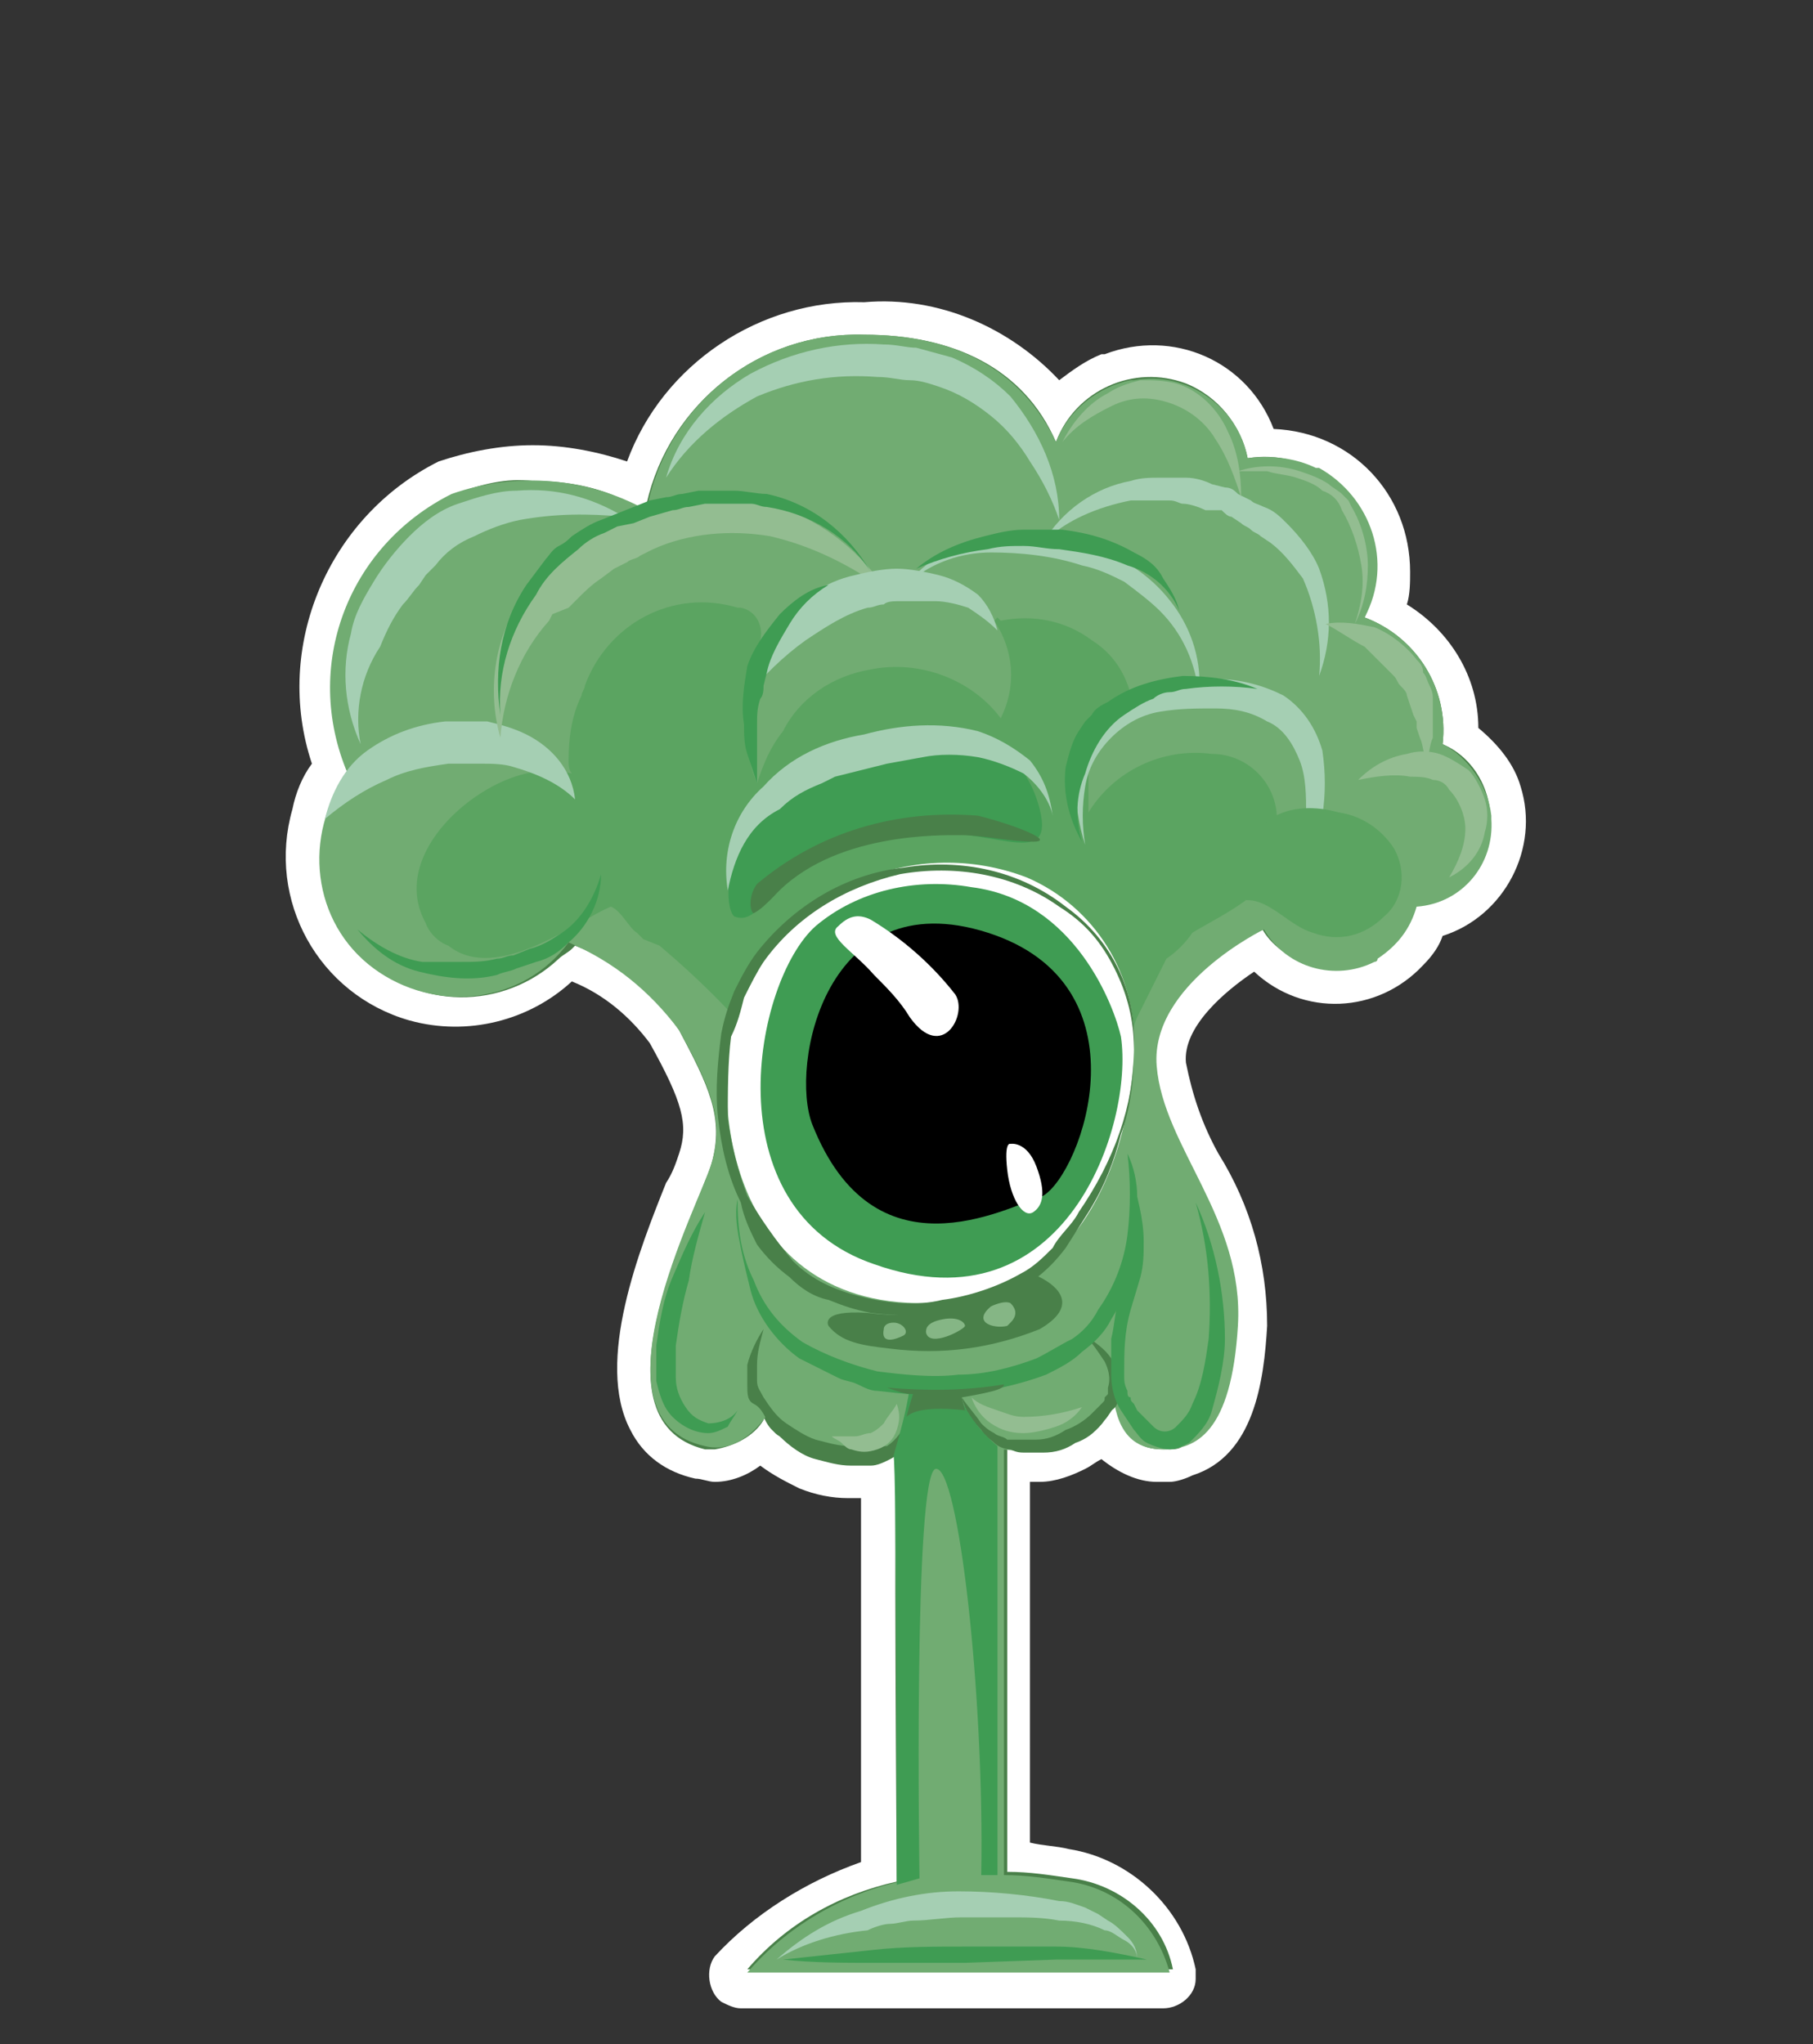 <?xml version="1.0" encoding="utf-8"?>
<!-- Generator: Adobe Illustrator 22.0.0, SVG Export Plug-In . SVG Version: 6.00 Build 0)  -->
<svg version="1.1" id="Слой_1" xmlns="http://www.w3.org/2000/svg" xmlns:xlink="http://www.w3.org/1999/xlink" x="0px" y="0px"
	 viewBox="0 0 55.8 62.9" style="enable-background:new 0 0 55.8 62.9;" xml:space="preserve">
<rect x="0" y="0" width="55.8" height="62.9" fill="#333333" stroke="none"/>
<title>10_1</title>
<path style="fill:#498049;" d="M22.9,61.3c-0.3,0-0.5-0.2-0.5-0.4c0,0,0,0,0-0.1c0-0.1,0-0.2,0.1-0.3c1.2-1.4,2.8-2.4,4.6-2.9
	c0-3.1-0.1-11.1,0-12h-0.9c-0.5,0-0.9-0.1-1.4-0.2c-0.5-0.2-0.9-0.4-1.3-0.8l-0.1-0.1c-0.4,0.4-0.9,0.6-1.5,0.6h-0.5
	c-0.7-0.1-1.4-0.6-1.7-1.3c-1-1.9,0.4-5.2,1.2-7.2c0.2-0.4,0.3-0.8,0.4-1c0.3-1.1,0-2-1-3.8c-0.7-1-1.6-1.8-2.7-2.3l-0.2,0.2
	c-1.9,1.8-4.9,1.8-6.7-0.1c-1.2-1.2-1.7-3.1-1.1-4.7c0.1-0.5,0.3-1,0.6-1.4c-1.2-3.4,0.3-7.2,3.5-8.8c0.8-0.3,1.7-0.5,2.6-0.5
	c1.1,0,2.2,0.2,3.2,0.7c0.9-3.1,3.8-5.2,7-5.1c2.7,0,4.8,1,5.9,2.8c1.2-1.6,3.4-1.9,4.9-0.7c0,0,0,0,0.1,0c0.6,0.4,1,1,1.3,1.7H39
	c2.2,0,3.9,1.7,3.9,3.9v0c0,0.4-0.1,0.8-0.2,1.2c1.4,0.7,2.3,2.1,2.3,3.7v0.1c1.5,0.9,1.9,2.8,1,4.2c0,0,0,0,0,0.1
	c-0.5,0.7-1.2,1.2-2,1.4c-0.6,1.6-2.4,2.4-4,1.8c-0.5-0.2-1-0.5-1.3-0.9c-0.8,0.6-2.7,1.9-2.6,3.6c0.1,1.1,0.5,2.1,1,3
	c0.9,1.5,1.4,3.2,1.4,5c-0.1,2.5-0.8,3.8-2,4.2C36.3,45,36.2,45,36,45h-0.3c-0.7,0-1.3-0.3-1.6-0.9c-0.2,0.2-0.5,0.4-0.8,0.6
	c-0.4,0.2-0.8,0.3-1.2,0.4h-0.7v12.1c0.5,0,1.1,0.1,1.6,0.2c1.7,0.3,3.1,1.5,3.5,3.2c0,0.3-0.1,0.5-0.4,0.6H36L22.9,61.3z"/>
<path style="fill:#FFFFFF;" d="M26.6,10.3c2.7,0,4.9,1,5.9,3.3c0.6-1.6,2.4-2.4,4-1.8c1,0.4,1.7,1.3,1.9,2.3c1.8-0.3,3.6,1,3.9,2.8
	c0.1,0.7,0,1.4-0.3,2.1c1.6,0.6,2.6,2.2,2.4,3.9c1.2,0.5,1.8,2,1.3,3.3c0,0,0,0.1-0.1,0.1c-0.4,0.8-1.2,1.4-2.1,1.5
	c-0.3,1.4-1.7,2.2-3.1,1.9c0,0,0,0,0,0c-0.7-0.2-1.3-0.6-1.6-1.2l0,0c0,0-3.4,1.7-3.3,4.2s2.6,4.6,2.5,8c-0.1,2.7-0.8,3.5-1.6,3.8
	c-0.1,0.1-0.3,0.1-0.4,0.1h-0.2c-0.7,0-1.2-0.3-1.4-1.4l-0.1,0.1c-0.1,0.1-0.2,0.3-0.3,0.4c-0.2,0.3-0.5,0.5-0.8,0.6
	c-0.3,0.2-0.6,0.3-1,0.3h-0.5c-0.2,0-0.3,0-0.5-0.1H31v13.1c0.7,0,1.3,0.1,2,0.2c1.5,0.2,2.8,1.3,3.1,2.8H23
	c1.2-1.4,2.8-2.3,4.6-2.7c0,0-0.1-13.1,0-13.1v-0.1l-0.2,0.1C27.2,44.9,27,45,26.8,45h-0.6c-0.4,0-0.8-0.1-1.2-0.2
	c-0.4-0.1-0.8-0.4-1.1-0.7c-0.2-0.1-0.3-0.3-0.4-0.5v0.1c-0.3,0.5-0.9,0.8-1.5,0.9h-0.3c-3.7-0.9-0.2-7.4,0.2-8.8s-0.1-2.4-1-4.1
	c-0.8-1.2-1.9-2.1-3.2-2.6l-0.1,0.1c-0.1,0.1-0.3,0.2-0.4,0.3c-1.7,1.6-4.4,1.6-6-0.1c-1-1.1-1.4-2.7-1-4.1l0,0
	c0.1-0.5,0.3-1.1,0.6-1.5c-1.4-3.3,0-7,3.2-8.6c0.8-0.3,1.6-0.5,2.4-0.4c1.1,0,2.2,0.2,3.2,0.8l0.2-0.1h0.1
	C20.6,12.4,23.4,10.2,26.6,10.3 M26.6,9.3c-3.2-0.1-6.2,1.9-7.3,4.9c-0.9-0.3-1.9-0.5-2.9-0.5c-1,0-2,0.2-2.9,0.5
	c-3.4,1.7-5.1,5.7-3.9,9.3c-0.3,0.4-0.5,0.9-0.6,1.4c-0.8,2.8,0.8,5.7,3.6,6.5c0,0,0,0,0,0c1.8,0.5,3.7,0,5-1.2l0,0
	c1,0.4,1.8,1.1,2.4,1.9c1,1.8,1.2,2.5,0.9,3.4c-0.1,0.3-0.2,0.6-0.4,0.9c-0.8,2-2.2,5.5-1.1,7.6c0.4,0.8,1.1,1.3,2,1.5
	c0.2,0,0.4,0.1,0.6,0.1c0.5,0,1-0.2,1.4-0.5c0.4,0.3,0.8,0.5,1.2,0.7c0.5,0.2,1,0.3,1.5,0.3h0.4v11.2c-1.7,0.6-3.3,1.6-4.5,2.9
	c-0.3,0.4-0.2,1.1,0.2,1.4h0c0.2,0.1,0.4,0.2,0.6,0.2h13c0.5,0,1-0.4,1-0.9c0,0,0-0.1,0-0.1v-0.2c-0.4-1.9-2-3.4-3.9-3.7
	c-0.4-0.1-0.8-0.1-1.2-0.2V45.6H32c0.5,0,1-0.2,1.4-0.4c0.2-0.1,0.3-0.2,0.5-0.3c0.5,0.4,1.1,0.7,1.7,0.7H36c0.2,0,0.5-0.1,0.7-0.2
	c1.9-0.6,2.2-2.9,2.3-4.6c0-1.9-0.5-3.7-1.5-5.3c-0.5-0.9-0.8-1.8-1-2.8c-0.1-1.1,1.2-2.2,2.1-2.8c1.5,1.4,3.8,1.3,5.2-0.2
	c0.3-0.3,0.5-0.6,0.6-0.9c1.9-0.6,3-2.7,2.4-4.6c-0.2-0.7-0.7-1.3-1.3-1.8c0-1.6-0.9-3-2.2-3.8c0.1-0.3,0.1-0.7,0.1-1
	c0-2.4-1.8-4.3-4.2-4.4c-0.8-2.1-3.1-3.1-5.2-2.3c0,0-0.1,0-0.1,0c-0.5,0.2-0.9,0.5-1.3,0.8C31.1,10.1,28.9,9.1,26.6,9.3L26.6,9.3z"
	/>
<path style="fill:#71AC72;" d="M44.4,22.9c0.2-1.7-0.8-3.3-2.4-3.9c0.9-1.7,0.2-3.7-1.4-4.6c0,0,0,0-0.1,0c-0.6-0.3-1.4-0.4-2.1-0.3
	c-0.3-1.6-1.9-2.7-3.5-2.4c0,0-0.1,0-0.1,0c-1,0.2-1.9,0.9-2.3,1.9c-1.1-2.3-3.2-3.3-5.9-3.3c-3.3-0.1-6.1,2.2-6.7,5.4
	c-1.8-1-4-1.2-6-0.5c-3.2,1.6-4.6,5.3-3.2,8.6c-1.4,1.9-1.1,4.6,0.8,6c1.9,1.4,4.6,1.1,6-0.8c1.4,0.6,2.5,1.5,3.4,2.7
	c1,1.8,1.4,2.8,1,4.1s-3.9,7.9-0.2,8.7c1.2,0.3,2-1.1,2-1.1s0.2,1.1,4,1.2v13.3c-1.8,0.4-3.5,1.4-4.7,2.8h13
	c-0.4-1.5-1.6-2.6-3.1-2.8c-0.7-0.1-1.3-0.2-2-0.2V44.6c1.3,0.2,2.6-0.4,3.4-1.4c0.2,1.1,0.8,1.4,1.5,1.4c1,0,2.1-0.5,2.3-3.8
	s-2.3-5.5-2.5-8s3.3-4.2,3.3-4.2l0,0c0.7,1.2,2.2,1.6,3.4,1c0,0,0.1,0,0.1-0.1c0.6-0.4,1-0.9,1.2-1.6c1.4-0.1,2.4-1.3,2.3-2.7
	c0,0,0-0.1,0-0.1C45.8,24.2,45.2,23.3,44.4,22.9z"/>
<path style="fill:#5BA461;" d="M39.3,25.2c0-1.1-0.9-2-2-2c-1.5-0.2-3,0.5-3.8,1.8v-1.5c-0.1-0.3,0-0.5,0.2-0.7
	c0.1-0.1,0.3-0.2,0.4-0.3l0.1-0.1l0,0l0.2-0.2c0.2-0.1,0.3-0.2,0.5-0.3c-0.1-0.9-0.5-1.7-1.3-2.2c-0.8-0.6-1.8-0.8-2.8-0.6L30.7,19
	l-0.1,0.1c0.6,0.9,0.7,2,0.2,3c-0.9-1.2-2.5-1.8-4-1.5c-1.2,0.2-2.2,0.9-2.7,1.9c-0.4,0.5-0.6,1-0.8,1.6c-0.3-0.7-0.4-1.5-0.3-2.2
	c0-0.2,0.1-0.4,0.1-0.6v-0.1c0.1-0.1,0.1-0.3,0.2-0.4v-0.4c0-0.2,0.1-0.4,0.1-0.6v-0.1c0.1-0.4-0.1-0.9-0.6-1c0,0,0,0,0,0h-0.1
	c-2-0.6-4,0.5-4.7,2.4c0,0.1-0.1,0.2-0.1,0.3c-0.3,0.6-0.4,1.3-0.4,2c0,0.1,0,0.3,0.1,0.4c-0.5-0.1-0.9-0.1-1.4,0
	c-1.8,0.4-4.2,2.6-3.1,4.6c0.1,0.3,0.4,0.6,0.7,0.7c1.5,1.2,4-0.8,5-1.2c0.3,0.1,0.6,0.7,0.8,0.8l0.2,0.2l0.5,0.2
	c1.3,1.1,2.5,2.3,3.6,3.7l0,0c0.1,0.2,0.2,0.3,0.3,0.4c1.2,0.5,2.5,0.8,3.8,1c1.6,0.4,3.2,0.5,4.8,1c0.4,0.1,0.8-0.1,1-0.5
	c0.2-0.2,0.4-0.4,0.5-0.6c0.4-0.9,0.3-1.9,0.7-2.8c0.3-0.6,0.6-1.2,0.9-1.8c0.3-0.2,0.6-0.5,0.8-0.8c1-0.6,2.6-1.3,2.8-2.6
	C39.5,25.8,39.4,25.5,39.3,25.2z"/>
<path style="fill:#498049;" d="M25.5,40.8c0,0-0.3-0.5,1.2-0.4c0.8,0.1,1.7,0.1,2.5-0.1c0.4-0.1,2.2-1.3,2.8-1s1.2,0.9,0,1.6
	c-1.5,0.6-3,0.8-4.6,0.6C26.5,41.4,25.9,41.3,25.5,40.8z"/>
<path style="fill:#FFFFFF;" d="M34.9,32.3c0,0,0,7.7-6.4,7.8s-6.8-7-5.6-9.6c1.5-3.2,5.3-4.8,8.7-3.5C33.7,27.9,35,30,34.9,32.3z"/>
<path style="fill:#498049;" d="M34.9,32.3c0,0.9-0.1,1.8-0.4,2.6c-0.2,0.8-0.5,1.6-1,2.4l-0.7,1.1c-0.3,0.4-0.6,0.7-1,1
	c-0.7,0.5-1.5,0.8-2.4,1c-0.9,0.1-1.8,0.1-2.6,0c-0.5-0.1-0.8-0.2-1.3-0.4c-0.5-0.1-0.9-0.4-1.2-0.7c-0.4-0.3-0.7-0.6-1-1
	c-0.2-0.4-0.4-0.8-0.5-1.3c-0.4-0.8-0.6-1.7-0.7-2.6c-0.1-0.9,0-1.8,0.1-2.6c0.1-0.5,0.2-0.8,0.4-1.3c0.2-0.4,0.4-0.8,0.7-1.2
	c1.1-1.4,2.7-2.4,4.5-2.6c1.8-0.3,3.6,0.1,5,1.2C34.2,28.9,35,30.5,34.9,32.3z M34.9,32.3c0-0.9-0.2-1.7-0.6-2.5
	c-0.4-0.8-0.9-1.4-1.7-1.9c-1.4-1-3.2-1.3-4.9-1c-1.7,0.4-3.2,1.3-4.2,2.7c-0.2,0.3-0.4,0.7-0.6,1.1c-0.1,0.4-0.2,0.8-0.4,1.2
	c-0.1,0.8-0.1,1.7-0.1,2.5c0.1,0.8,0.3,1.6,0.6,2.4c0.4,0.7,0.9,1.4,1.4,2c0.6,0.6,1.3,0.9,2.1,1.1c0.8,0.2,1.7,0.3,2.5,0.1
	c0.8-0.1,1.7-0.4,2.4-0.8c0.4-0.2,0.7-0.5,1-0.8c0.2-0.4,0.6-0.7,0.8-1.1C34.3,35.7,34.9,34,34.9,32.3z"/>
<path style="fill:#3F9C53;" d="M25.1,28.5c1.3-1.1,3.1-1.5,4.8-1.2c3.2,0.4,4.4,3.7,4.6,4.6c0.4,2.7-1.7,9.1-7.6,7
	C21.9,37.2,23.2,30.2,25.1,28.5z"/>
<path d="M25,34.6c-0.7-1.8,0.4-7.5,5.4-5.9s2.9,7.4,1.7,8.1C30.9,37.2,26.9,39.4,25,34.6z"/>
<path style="fill:#3F9C53;" d="M26.5,23.1c1.4-0.5,4.7-1.3,5.5,1.8c0.5,2-1.7,0.4-3.9,0.8c-4.4,0.5-4.5,2.9-5.5,2.5
	C22.2,27.9,22.1,24.5,26.5,23.1z"/>
<path style="fill:#A5CFB3;" d="M10,25.2c0.2-0.8,0.6-1.6,1.3-2.1c0.7-0.5,1.5-0.8,2.4-0.9H15c0.4,0.1,0.8,0.2,1.2,0.4
	c0.8,0.4,1.4,1.1,1.5,2c-0.5-0.5-1.2-0.8-1.9-1c-0.3-0.1-0.7-0.1-1-0.1h-1c-0.7,0.1-1.3,0.2-1.9,0.5C11.2,24.3,10.6,24.7,10,25.2z"
	/>
<path style="fill:#93BD91;" d="M15.4,22.7c-0.4-1.4-0.2-3,0.6-4.2l0.1-0.2l0.2-0.2c0.1-0.1,0.2-0.3,0.4-0.4l0.8-0.8l0.5-0.3l0.5-0.3
	c0.6-0.4,1.4-0.7,2.1-0.9c0.2,0,0.4-0.1,0.6-0.1s0.4-0.1,0.6-0.1h0.6c0.2,0,0.4,0,0.6,0.1c0.2,0,0.3,0.1,0.5,0.1
	c0.2,0,0.4,0.1,0.5,0.2c1.4,0.5,2.5,1.4,3.3,2.6c-1.1-0.8-2.3-1.4-3.6-1.7c-1.2-0.2-2.5-0.1-3.6,0.4l-0.4,0.2
	c-0.1,0.1-0.3,0.1-0.4,0.2l-0.4,0.2l-0.4,0.3c-0.3,0.2-0.5,0.4-0.7,0.6l-0.3,0.3L17,18.9l-0.1,0.2C16,20.1,15.5,21.4,15.4,22.7z"/>
<path style="fill:#A5CFB3;" d="M33.4,26c-0.2-0.6-0.3-1.3-0.3-1.9c0-0.7,0.3-1.4,0.7-1.9c0.5-0.5,1.1-0.9,1.7-1.1
	c0.7-0.2,1.3-0.2,2-0.2c0.7,0,1.4,0.2,2,0.5c0.6,0.4,1,1,1.2,1.7c0.1,0.7,0.1,1.3,0,2c-0.2,0.6-0.4,1.2-0.7,1.8
	c0.1-0.6,0.2-1.2,0.2-1.8c0-0.6,0-1.2-0.2-1.7c-0.2-0.5-0.5-1-1-1.2c-0.5-0.3-1-0.4-1.6-0.4c-0.6,0-1.1,0-1.7,0.1
	c-0.6,0.1-1.1,0.4-1.5,0.8c-0.4,0.4-0.7,0.9-0.8,1.5C33.3,24.8,33.3,25.4,33.4,26z"/>
<path style="fill:#A5CFB3;" d="M28,17.9c0.3-0.4,0.7-0.7,1.2-0.9c0.5-0.2,1-0.3,1.5-0.4c1-0.1,2,0,3,0.4c0.5,0.1,1,0.3,1.4,0.6
	c0.4,0.3,0.7,0.6,1,1c0.6,0.8,0.9,1.8,0.8,2.8c-0.1-1-0.5-1.9-1.2-2.6c-0.3-0.3-0.7-0.6-1.1-0.9c-0.4-0.2-0.8-0.4-1.3-0.5
	c-0.9-0.3-1.9-0.4-2.8-0.4C29.6,17,28.7,17.3,28,17.9z"/>
<path style="fill:#A5CFB3;" d="M32.1,16.7c0.6-1,1.6-1.7,2.7-1.9c0.3-0.1,0.6-0.1,0.9-0.1h0.8c0.3,0,0.6,0.1,0.8,0.2l0.4,0.1
	c0.2,0,0.3,0.1,0.4,0.2l0.4,0.2c0.1,0.1,0.2,0.1,0.4,0.2c0.3,0.1,0.5,0.3,0.7,0.5c0.4,0.4,0.8,0.9,1,1.4c0.4,1.1,0.4,2.2,0,3.3
	c0.1-1-0.1-2.1-0.5-3c-0.3-0.4-0.6-0.8-1-1.1l-0.3-0.2c-0.1-0.1-0.2-0.1-0.3-0.2s-0.2-0.1-0.3-0.2l-0.3-0.2c-0.1,0-0.2-0.1-0.3-0.2
	h-0.5c-0.2-0.1-0.5-0.2-0.7-0.2c-0.1,0-0.2-0.1-0.4-0.1h-1.2C33.8,15.6,32.8,16,32.1,16.7z"/>
<path style="fill:#71AC72;" d="M23.5,40.9c0,0-0.7,1.5,0,2.3c0.8,1.2,2.2,1.8,3.6,1.6c1.3-0.1,1.1-2.2,1.1-2.2"/>
<path style="fill:#498049;" d="M23.5,40.9c-0.1,0.4-0.2,0.7-0.2,1.1v0.5c0,0.2,0.1,0.3,0.2,0.5c0.2,0.3,0.4,0.6,0.7,0.8
	c0.3,0.2,0.6,0.4,0.9,0.5c0.4,0.1,0.7,0.2,1.1,0.2h1.1c0.3-0.2,0.5-0.5,0.6-0.8c0.1-0.4,0.2-0.7,0.2-1.1c0.1,0.4,0.1,0.8,0,1.2
	c0,0.2-0.1,0.4-0.2,0.6c-0.1,0.2-0.3,0.4-0.5,0.5c-0.2,0.1-0.4,0.2-0.6,0.2h-0.6c-0.4,0-0.7-0.1-1.1-0.2c-0.4-0.1-0.8-0.4-1.1-0.7
	c-0.2-0.1-0.3-0.3-0.4-0.5c-0.1-0.2-0.2-0.4-0.4-0.5C23,43.1,23,42.9,23,42.6V42C23.1,41.6,23.3,41.2,23.5,40.9z"/>
<path style="fill:#71AC72;" d="M29.6,43c0,0,0.5,1.3,1.4,1.4c1.2,0.2,2.4-0.3,3.1-1.3c0.7-0.9-0.7-2-0.7-2"/>
<path style="fill:#498049;" d="M29.6,43c0.2,0.3,0.4,0.5,0.6,0.8c0.1,0.1,0.2,0.2,0.4,0.3c0.1,0.1,0.3,0.1,0.4,0.2h0.9
	c0.3,0,0.6-0.1,0.9-0.3c0.3-0.1,0.6-0.3,0.8-0.5l0.3-0.3C34,43.1,34,43.1,34,43l0.1-0.1v-0.2c0.1-0.3,0-0.6-0.1-0.8
	c-0.2-0.3-0.4-0.6-0.6-0.8c0.3,0.2,0.6,0.4,0.8,0.7c0.1,0.2,0.2,0.3,0.3,0.5c0.1,0.2,0.1,0.4,0,0.6c-0.1,0.2-0.1,0.4-0.3,0.5
	s-0.2,0.3-0.3,0.4c-0.2,0.3-0.5,0.5-0.8,0.6c-0.3,0.2-0.6,0.3-1,0.3h-0.5c-0.2,0-0.3,0-0.5-0.1c-0.2,0-0.4-0.1-0.5-0.2
	c-0.1-0.1-0.3-0.2-0.4-0.4C29.9,43.7,29.7,43.4,29.6,43z"/>
<path style="fill:#A5CFB3;" d="M20.5,14.7c0.4-1.4,1.4-2.5,2.6-3.2c1.3-0.7,2.7-1,4.1-0.9c0.4,0,0.7,0.1,1,0.1l1.1,0.3
	c0.7,0.3,1.3,0.7,1.8,1.2c0.9,1.1,1.5,2.4,1.5,3.8c-0.2-0.6-0.5-1.2-0.9-1.8c-0.3-0.5-0.7-1-1.2-1.4c-0.5-0.4-1-0.7-1.6-0.9
	c-0.3-0.1-0.6-0.2-0.9-0.2c-0.3,0-0.6-0.1-1-0.1c-1.3-0.1-2.5,0.1-3.7,0.6C22.2,12.8,21.2,13.6,20.5,14.7z"/>
<path style="fill:#A5CFB3;" d="M11.1,22.9c-0.5-1.1-0.6-2.3-0.3-3.4c0.1-0.6,0.4-1.1,0.7-1.6c0.3-0.5,0.7-1,1.1-1.4
	c0.4-0.4,0.9-0.8,1.5-1c0.6-0.2,1.2-0.4,1.8-0.4c1.2-0.1,2.3,0.2,3.3,0.8c-1.1-0.1-2.1-0.1-3.2,0.1c-0.5,0.1-1,0.3-1.4,0.5
	c-0.5,0.2-0.9,0.5-1.2,0.9l-0.3,0.3L12.9,18c-0.2,0.2-0.3,0.4-0.5,0.6c-0.3,0.4-0.5,0.8-0.7,1.3C11.1,20.8,10.9,21.9,11.1,22.9z"/>
<path style="fill:#A5CFB3;" d="M23,21.4c0.2-0.8,0.6-1.6,1.1-2.3c0.6-0.7,1.3-1.2,2.2-1.4c0.4-0.1,0.9-0.2,1.3-0.2
	c0.4,0,0.9,0.1,1.3,0.2c0.4,0.1,0.8,0.3,1.2,0.6c0.3,0.3,0.5,0.7,0.6,1.1c-0.3-0.3-0.6-0.5-0.9-0.7c-0.3-0.1-0.7-0.2-1-0.2h-1.1
	c-0.2,0-0.4,0-0.5,0.1c-0.2,0-0.3,0.1-0.5,0.1c-0.7,0.2-1.3,0.6-1.9,1C24.1,20.2,23.5,20.8,23,21.4z"/>
<path style="fill:#93BD91;" d="M41.8,24c0.4-0.4,0.9-0.7,1.5-0.8c0.3-0.1,0.7-0.1,1,0c0.3,0.1,0.6,0.3,0.9,0.5
	c0.2,0.2,0.4,0.6,0.5,0.9c0.1,0.3,0.1,0.7,0,1c-0.1,0.6-0.5,1.1-1.1,1.4c0.3-0.5,0.5-1,0.5-1.5c0-0.4-0.2-0.9-0.5-1.2
	c-0.1-0.2-0.3-0.3-0.5-0.3c-0.2-0.1-0.5-0.1-0.7-0.1C42.9,23.8,42.3,23.9,41.8,24z"/>
<path style="fill:#93BD91;" d="M40.8,19.2c0.5-0.1,1,0,1.5,0.1c0.5,0.2,1,0.6,1.3,1c0.1,0.1,0.2,0.2,0.2,0.4
	c0.1,0.1,0.1,0.2,0.2,0.4s0.1,0.3,0.1,0.4v1.2c-0.1,0.2-0.1,0.5-0.2,0.7c-0.1-0.2-0.1-0.5-0.2-0.7l-0.1-0.3v-0.2L43.5,22l-0.1-0.3
	l-0.1-0.3c0-0.1-0.1-0.2-0.2-0.3s-0.1-0.2-0.2-0.3L42,19.9C41.6,19.7,41.2,19.4,40.8,19.2z"/>
<path style="fill:#3F9C53;" d="M22.7,36.9c0,0.9,0.1,1.7,0.5,2.5c0.3,0.8,0.8,1.4,1.5,1.9c0.7,0.4,1.5,0.7,2.3,0.9
	c0.8,0.1,1.7,0.2,2.5,0.1c0.8,0,1.6-0.2,2.4-0.5c0.4-0.2,0.7-0.4,1.1-0.6c0.3-0.2,0.6-0.5,0.8-0.9c0.5-0.7,0.8-1.5,0.9-2.3
	c0.1-0.8,0.1-1.7,0-2.5c0.2,0.4,0.3,0.9,0.3,1.3v1.3c-0.1,0.9-0.3,1.7-0.8,2.5c-0.2,0.4-0.5,0.7-0.9,1c-0.3,0.3-0.7,0.5-1.1,0.7
	c-0.8,0.3-1.7,0.5-2.6,0.6c-0.9,0.1-1.7,0-2.6-0.1c-0.2,0-0.4-0.1-0.6-0.2c-0.2-0.1-0.4-0.1-0.6-0.2l-1.2-0.6
	c-0.7-0.5-1.3-1.3-1.5-2.1c-0.1-0.4-0.2-0.8-0.3-1.3C22.7,37.9,22.6,37.4,22.7,36.9z"/>
<path style="fill:#3F9C53;" d="M21.7,37.3c-0.2,0.7-0.4,1.4-0.5,2.1c-0.2,0.7-0.3,1.3-0.4,2v1c0,0.3,0.1,0.6,0.3,0.9
	c0.2,0.3,0.4,0.4,0.7,0.5c0.3,0,0.7-0.1,0.9-0.4c-0.1,0.2-0.2,0.3-0.3,0.5c-0.2,0.1-0.4,0.2-0.6,0.2c-0.4,0-0.8-0.2-1.1-0.5
	c-0.3-0.3-0.4-0.7-0.5-1.1v-1.1c0.1-0.7,0.2-1.4,0.5-2.1C21,38.6,21.3,37.9,21.7,37.3z"/>
<path style="fill:#A5CFB3;" d="M22.4,27.4c-0.2-1.2,0.2-2.4,1.1-3.2c0.8-0.9,1.9-1.4,3.1-1.6c1.1-0.3,2.3-0.4,3.5-0.1
	c0.6,0.2,1.1,0.5,1.6,0.9c0.4,0.5,0.6,1,0.7,1.7c-0.1-0.5-0.5-1-0.9-1.3c-0.4-0.2-0.9-0.4-1.4-0.5c-0.6-0.1-1.2-0.1-1.7,0l-1.1,0.2
	l-0.4,0.1l-0.4,0.1l-0.4,0.1l-0.4,0.1l-0.4,0.2c-0.5,0.2-0.9,0.4-1.3,0.8C23,25.4,22.6,26.4,22.4,27.4z"/>
<path style="fill:#A5CFB3;" d="M23.9,60.3c0.8-0.7,1.6-1.2,2.6-1.5c1-0.4,2-0.6,3-0.6c1,0,2.1,0.1,3.1,0.3c0.3,0,0.5,0.1,0.8,0.2
	l0.4,0.2l0.3,0.2c0.2,0.1,0.4,0.3,0.6,0.5c0.2,0.2,0.3,0.4,0.3,0.7c0-0.3-0.2-0.5-0.4-0.6c-0.2-0.1-0.4-0.3-0.6-0.3
	c-0.4-0.2-0.9-0.3-1.4-0.3c-0.5-0.1-1-0.1-1.5-0.1h-1.5c-0.5,0-1,0.1-1.5,0.1c-0.2,0-0.5,0.1-0.7,0.1c-0.2,0-0.5,0.1-0.7,0.2
	C25.7,59.5,24.7,59.8,23.9,60.3z"/>
<path style="fill:#FFFFFF;" d="M25.8,28.5c0.3-0.3,0.6-0.4,1-0.2c1,0.6,1.9,1.4,2.6,2.3c0.4,0.6-0.4,2.1-1.4,0.7
	c-0.3-0.5-0.7-0.9-1.1-1.3C26.3,29.3,25.4,28.8,25.8,28.5z"/>
<path style="fill:#FFFFFF;" d="M31.1,35.2c0,0,0.5-0.1,0.8,0.7s0.2,1.2-0.1,1.4S31.1,36.9,31,36S31.1,35.2,31.1,35.2z"/>
<path style="fill:#3F9C53;" d="M24.1,60.3c0.9-0.1,1.9-0.2,2.8-0.3c0.9-0.1,1.9-0.1,2.8-0.1h2.8c0.9,0,1.9,0.2,2.8,0.4h-2.8
	l-2.8,0.1h-2.8C26,60.4,25,60.4,24.1,60.3z"/>
<path style="fill:#3F9C53;" d="M34.8,36.1c0.2,0.7,0.4,1.4,0.4,2.1c0,0.4,0,0.7-0.1,1.1l-0.3,1c-0.2,0.7-0.2,1.3-0.2,2
	c0,0.2,0,0.3,0.1,0.5c0,0.1,0,0.2,0.1,0.2c0,0.1,0,0.1,0.1,0.2l0.1,0.2l0.2,0.2l0.3,0.3c0.2,0.2,0.5,0.2,0.7,0c0,0,0,0,0,0
	c0.2-0.2,0.4-0.4,0.5-0.7c0.3-0.6,0.4-1.3,0.5-2c0.1-1.4,0-2.8-0.4-4.2c0.6,1.3,0.9,2.8,0.9,4.2c0,0.7-0.2,1.5-0.4,2.2
	c-0.1,0.4-0.4,0.7-0.7,1c-0.2,0.1-0.4,0.2-0.6,0.2c-0.2,0-0.5-0.1-0.7-0.2c-0.2-0.1-0.3-0.3-0.4-0.4l-0.2-0.3l-0.2-0.3
	c-0.2-0.3-0.3-0.7-0.3-1.1v-1.1c0.1-0.4,0.1-0.7,0.2-1.1s0.2-0.7,0.3-1c0.1-0.3,0.2-0.7,0.2-1C35,37.4,35,36.8,34.8,36.1z"/>
<path style="fill:#93BD91;" d="M32.7,13.6c0.3-0.6,0.8-1.2,1.4-1.5c0.3-0.2,0.6-0.3,1-0.4c0.4,0,0.7,0,1.1,0.1
	c0.7,0.2,1.3,0.8,1.6,1.5c0.3,0.6,0.4,1.3,0.4,2c-0.2-0.6-0.4-1.2-0.8-1.8c-0.3-0.5-0.8-0.9-1.4-1.1c-0.6-0.2-1.2-0.2-1.8,0.1
	C33.6,12.8,33.1,13.1,32.7,13.6z"/>
<path style="fill:#3F9C53;" d="M11,28.6c0.6,0.5,1.3,0.9,2,1h1.2c0.4,0,0.7,0,1.1-0.1c0.2,0,0.3-0.1,0.5-0.1l0.5-0.2
	c0.4-0.1,0.7-0.3,1-0.5c0.6-0.4,1-1.1,1.2-1.8c0,0.8-0.4,1.6-1,2.1c-0.3,0.3-0.6,0.5-1,0.6l-0.6,0.2c-0.2,0.1-0.4,0.1-0.6,0.2
	c-0.8,0.2-1.6,0.1-2.4-0.1C12.1,29.7,11.5,29.2,11,28.6z"/>
<path style="fill:#93BD91;" d="M38.1,14.5c0.6-0.2,1.3-0.2,1.9,0c0.3,0.1,0.6,0.2,0.9,0.4c0.1,0.1,0.3,0.2,0.4,0.3s0.1,0.1,0.2,0.2
	l0.1,0.2c0.3,0.5,0.5,1.2,0.5,1.8c0,0.6-0.1,1.2-0.4,1.8c0.2-0.6,0.3-1.2,0.2-1.8c-0.1-0.6-0.3-1.2-0.6-1.7
	c-0.1-0.3-0.3-0.5-0.6-0.6c-0.2-0.2-0.5-0.3-0.8-0.4c-0.3-0.1-0.6-0.1-0.9-0.2H38.1z"/>
<path style="fill:#93BD91;" d="M27.6,43.2c0.1,0.3,0.1,0.5,0,0.8c-0.1,0.3-0.3,0.5-0.6,0.6c-0.3,0.1-0.5,0.1-0.8,0
	c-0.1,0-0.2-0.1-0.3-0.2s-0.2-0.1-0.3-0.2h0.7c0.2,0,0.3-0.1,0.5-0.1c0.2-0.1,0.3-0.2,0.4-0.3C27.3,43.6,27.5,43.4,27.6,43.2z"/>
<path style="fill:#93BD91;" d="M33.3,43.3c-0.2,0.3-0.5,0.5-0.8,0.6c-0.3,0.1-0.7,0.2-1,0.2c-0.4,0-0.7-0.1-1-0.3
	c-0.3-0.2-0.5-0.5-0.6-0.8c0.2,0.2,0.5,0.3,0.8,0.4c0.3,0.1,0.5,0.2,0.8,0.2C32.1,43.6,32.7,43.5,33.3,43.3z"/>
<path style="fill:#5BA461;" d="M42.9,26.1c-0.4-0.6-1-1-1.7-1.1c-0.7-0.2-1.5-0.2-2.1,0.2c-0.3,0.2-0.6,0.5-0.7,0.9l0,0
	c-0.4,0.1-0.8,0.4-0.7,0.9c0,0,0,0,0,0c0,0.4,0.3,0.7,0.7,0.7c0,0,0,0,0,0c0.7,0,1.3,0.8,2,1c0.8,0.3,1.6,0.1,2.2-0.5
	C43.2,27.7,43.3,26.8,42.9,26.1z"/>
<path style="fill:#3F9C53;" d="M25.5,18c-0.5,0.3-0.9,0.7-1.2,1.2c-0.3,0.5-0.6,1-0.7,1.5l-0.1,0.4c0,0.1,0,0.3-0.1,0.4
	c-0.1,0.3-0.1,0.5-0.1,0.8v1.8L23,23.2c-0.1-0.3-0.1-0.6-0.1-0.9c-0.1-0.6,0-1.2,0.1-1.8c0.2-0.6,0.6-1.1,1-1.6
	C24.4,18.5,24.9,18.1,25.5,18z"/>
<path style="fill:#3F9C53;" d="M15.4,22c-0.2-1.4,0-2.8,0.8-4l0.3-0.4l0.3-0.4c0.1-0.1,0.2-0.3,0.4-0.4s0.3-0.2,0.4-0.3
	c0.3-0.2,0.6-0.4,0.9-0.5l0.5-0.2l0.5-0.2l0.5-0.2l0.5-0.1c0.2,0,0.3-0.1,0.5-0.1l0.5-0.1h1.1c0.3,0,0.7,0.1,1,0.1
	c1.4,0.3,2.5,1.2,3.2,2.4c-0.7-1.1-1.9-1.8-3.2-2c-0.2,0-0.3-0.1-0.5-0.1h-1.4l-0.5,0.1c-0.2,0-0.3,0.1-0.5,0.1L20,15.9l-0.5,0.2
	L19,16.2l-0.4,0.2c-0.3,0.1-0.6,0.3-0.8,0.5c-0.5,0.4-1,0.8-1.3,1.4C15.7,19.4,15.3,20.7,15.4,22z"/>
<path style="fill:#3F9C53;" d="M28.2,17.5c0.6-0.5,1.3-0.8,2.1-1c0.4-0.1,0.8-0.2,1.2-0.2h1.2c0.8,0.1,1.5,0.3,2.2,0.7
	c0.4,0.2,0.7,0.4,0.9,0.8c0.2,0.3,0.4,0.6,0.5,1c-0.3-0.7-0.9-1.2-1.6-1.4c-0.7-0.3-1.4-0.4-2.1-0.5c-0.4,0-0.7-0.1-1.1-0.1
	c-0.4,0-0.7,0-1.1,0.1C29.6,17,28.9,17.2,28.2,17.5z"/>
<path style="fill:#3F9C53;" d="M33.3,25.9c-0.4-0.7-0.6-1.5-0.5-2.3c0.1-0.4,0.2-0.8,0.4-1.1l0.2-0.3l0.2-0.2
	c0.1-0.2,0.3-0.3,0.5-0.4c0.7-0.5,1.5-0.7,2.3-0.8c0.8,0,1.6,0.1,2.3,0.4c-0.7-0.1-1.5-0.1-2.2,0c-0.2,0-0.3,0.1-0.5,0.1
	c-0.2,0-0.4,0.1-0.5,0.2c-0.3,0.1-0.6,0.3-0.9,0.5c-0.6,0.4-1,1.1-1.2,1.8C33.1,24.5,33.1,25.2,33.3,25.9z"/>
<path style="fill:#498049;" d="M23.8,27.6c-0.2,0.2-0.4,0.4-0.6,0.5c-0.1,0-0.2-0.5,0.1-0.9c1.9-1.6,4.3-2.3,6.8-2.1
	c1.2,0.3,2.4,0.8,1.7,0.8s-1.6-0.2-2.2-0.2S25.6,25.6,23.8,27.6z"/>
<path style="fill:#85B685;" d="M28.5,41c0-0.1,0-0.3,0.5-0.4s0.7,0.1,0.7,0.2S28.6,41.5,28.5,41z"/>
<path style="fill:#85B685;" d="M30.5,40.2c0,0,0.4-0.2,0.6-0.1c0.2,0.2,0.2,0.4,0,0.6L31,40.8C30.6,40.9,29.9,40.7,30.5,40.2z"/>
<path style="fill:#85B685;" d="M27.2,40.9c0-0.1,0.1-0.2,0.3-0.2l0,0c0.3,0,0.5,0.3,0.3,0.4S27.1,41.4,27.2,40.9z"/>
<path style="fill:#3F9C53;" d="M27.6,58l0.7-0.2c0,0-0.2-12.5,0.5-12.6s1.5,7,1.4,12.5h0.5V44.5c-0.6-0.5-1-1.1-1.3-1.8H28
	c-0.1,0.7-0.3,1.4-0.5,2.1C27.6,44.9,27.6,58,27.6,58z"/>
<path style="fill:#498049;" d="M27.3,42.7c1.2,0.1,2.4,0.1,3.6-0.1c0,0.1-0.1,0.2-1.3,0.4l0.1,0.4c0,0-1.4-0.2-1.8,0.2
	c0.1-0.4,0.2-0.7,0.2-0.7C27.8,42.9,27.6,42.8,27.3,42.7z"/>
</svg>
